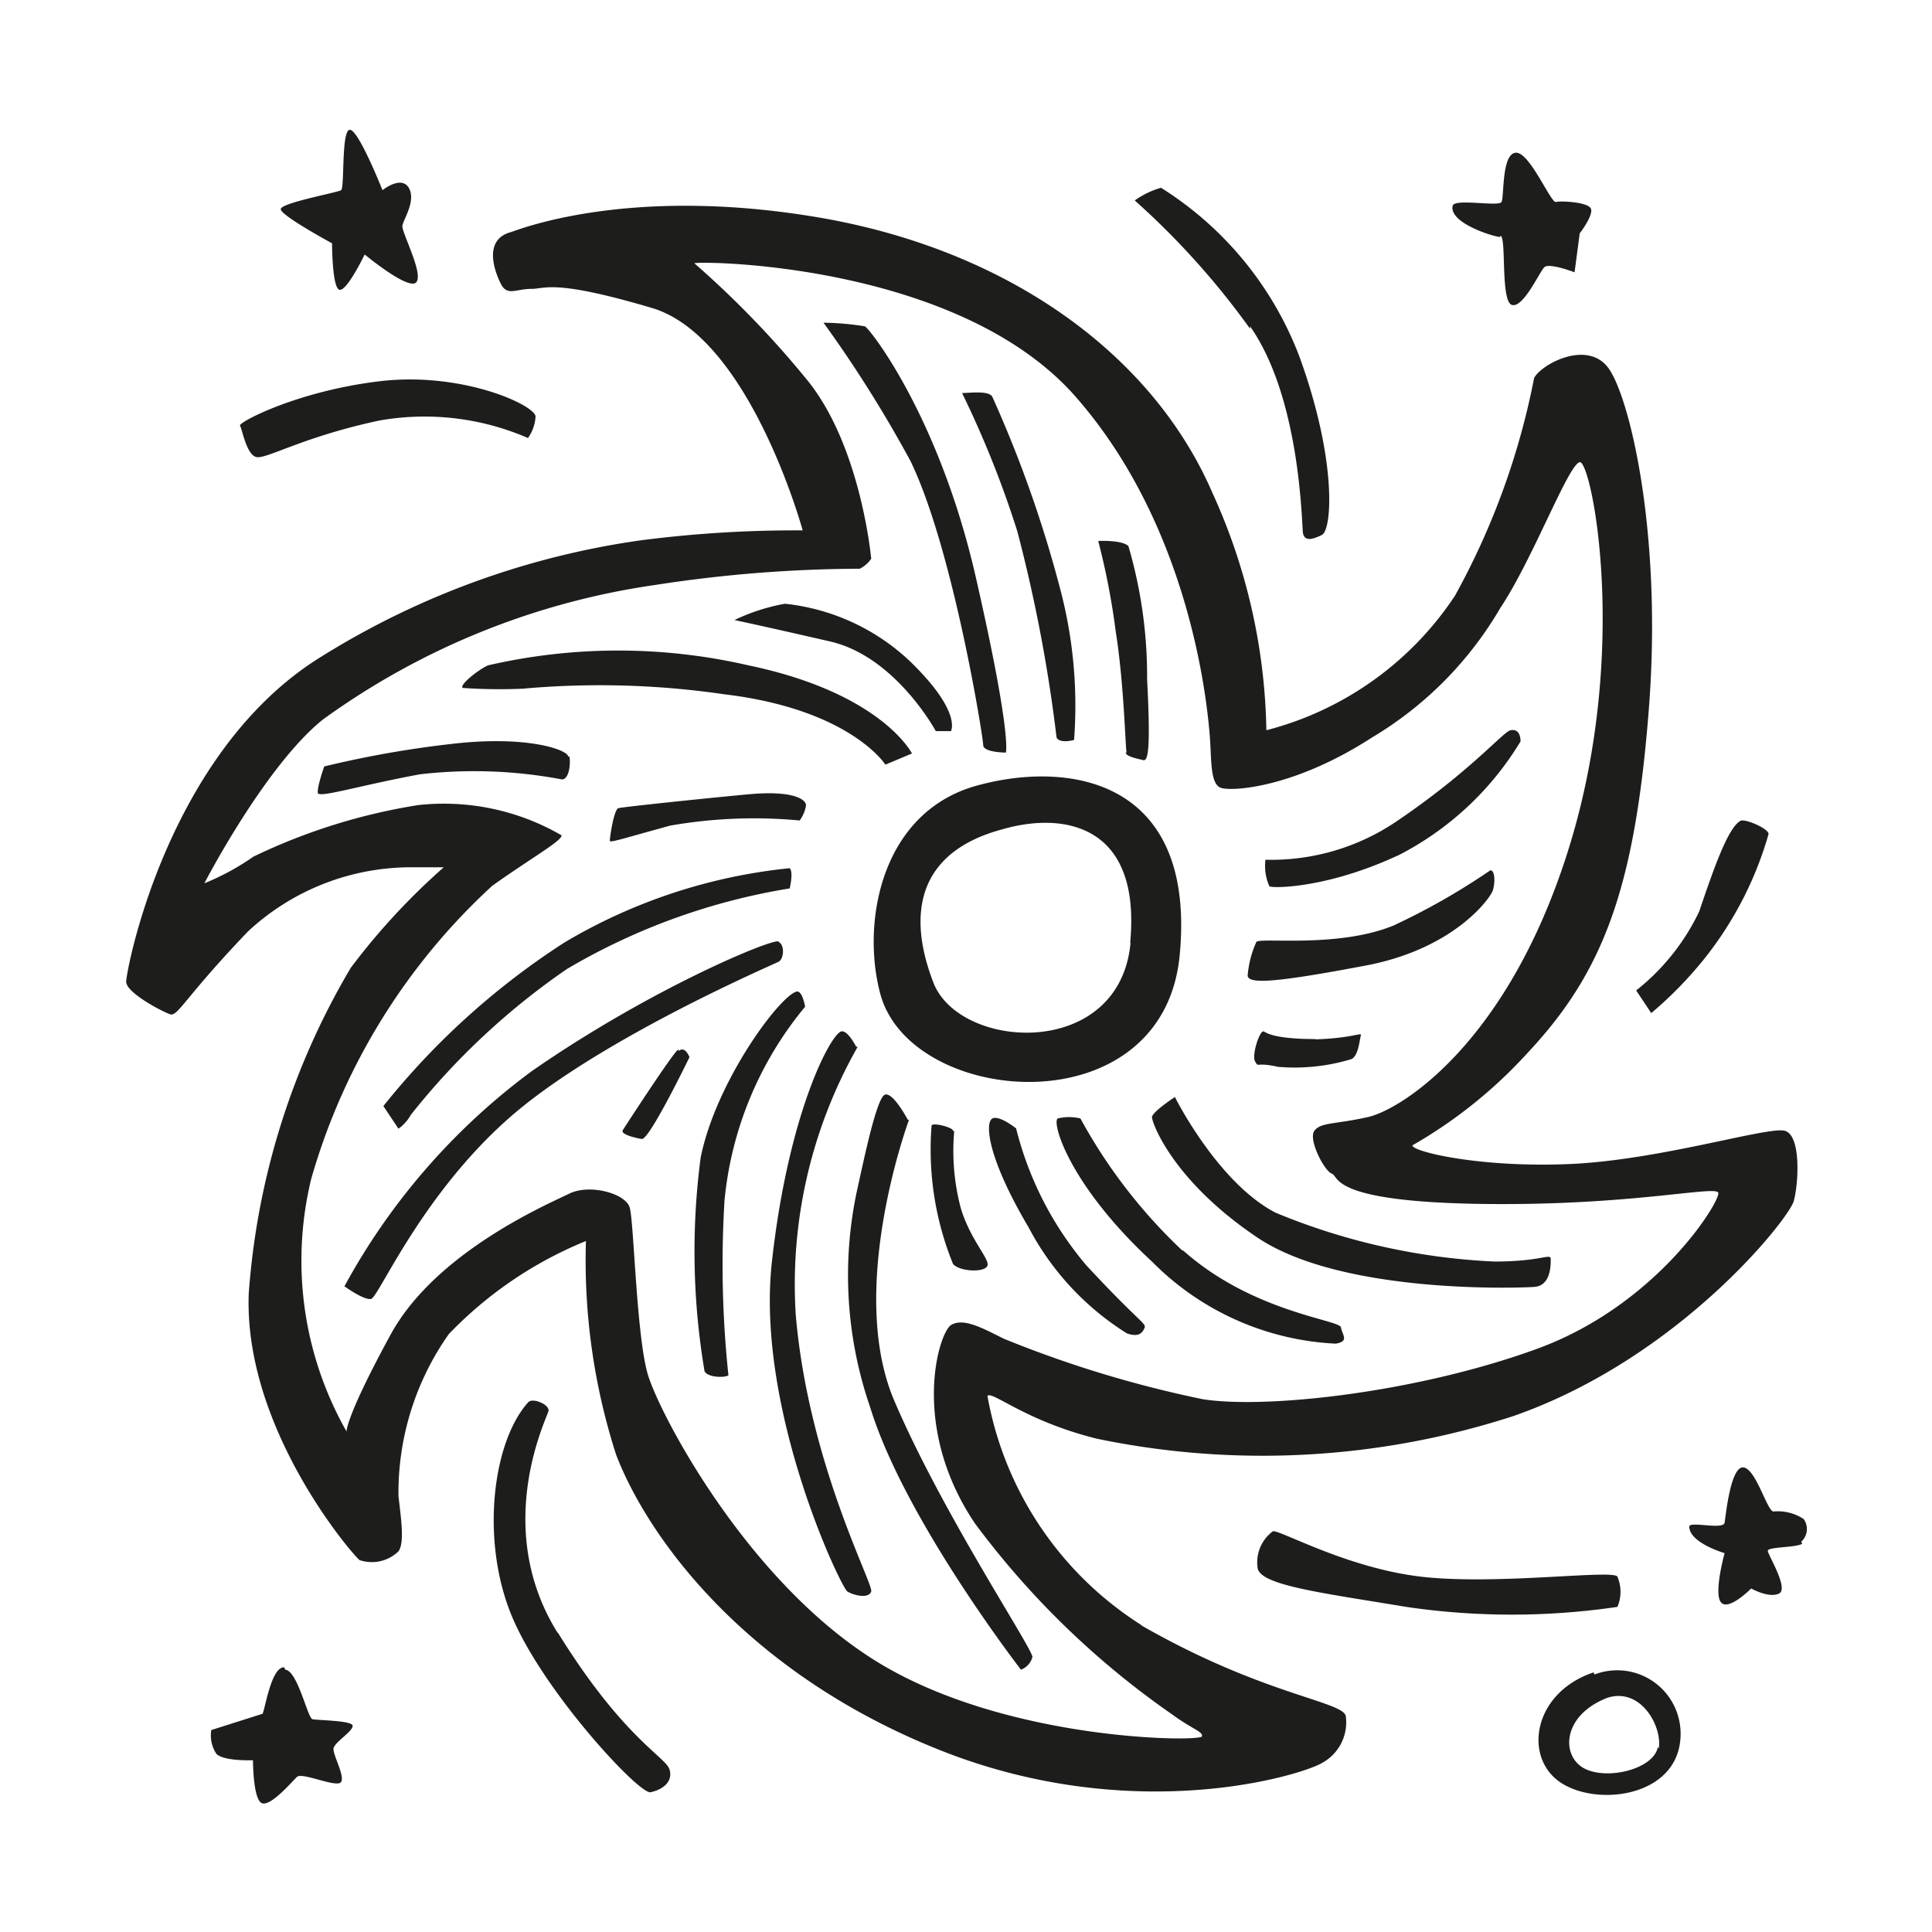 <?xml version="1.0" ?><svg data-name="Layer 1" height="64" id="Layer_1" viewBox="0 0 64 64" width="64" xmlns="http://www.w3.org/2000/svg"><defs><style>.cls-1{fill:#1d1d1b;}</style></defs><title/><g id="black-hole"><path class="cls-1" d="M32.57,24.68c0,.25.75.25.75.25s.21-.54-1-5.83-3.5-8.21-3.67-8.29a9.28,9.28,0,0,0-1.37-.12,41.58,41.58,0,0,1,2.88,4.58C31.57,18.18,32.57,24.43,32.57,24.68ZM35,24.43c.08.17.42.13.58.08a15.09,15.09,0,0,0-.46-5,40.19,40.19,0,0,0-2.25-6.37c-.12-.21-.75-.12-1-.12a33.4,33.4,0,0,1,1.83,4.58A50.39,50.39,0,0,1,35,24.43Zm2.29.5c0,.13.42.21.58.25s.25-.33.13-2.67a15.38,15.38,0,0,0-.62-4.42c-.21-.21-1-.17-1-.17a23.9,23.9,0,0,1,.58,3C37.24,22.68,37.28,24.81,37.32,24.93Zm9,3.42a10.1,10.1,0,0,0,4.08-3.79c0-.21-.08-.42-.33-.37s-1.29,1.33-3.75,3a7.4,7.4,0,0,1-4.37,1.29,1.66,1.66,0,0,0,.13.88C42.16,29.43,43.95,29.43,46.28,28.35ZM45.16,32c3-.54,4.21-2.25,4.29-2.5s.08-.67-.08-.67a22.41,22.41,0,0,1-3.21,1.83c-1.83.75-4.39.39-4.54.54a3.37,3.37,0,0,0-.29,1.12C41.36,32.6,42.2,32.56,45.16,32Zm-1.58,2.42c-1.25,0-1.58-.17-1.71-.25s-.42.79-.29,1,0,0,.75.17a6.48,6.48,0,0,0,2.42-.25c.25-.08.29-.67.33-.79S44.82,34.39,43.57,34.43ZM38.16,37c0,.21.71,2.13,3.5,4s8.63,1.67,9.17,1.63.54-.71.54-.92-.29.08-1.87.08a21.44,21.44,0,0,1-7.25-1.62c-1.92-1-3.33-3.83-3.33-3.83S38.2,36.81,38.16,37Zm1,4.42a17.53,17.53,0,0,1-3.37-4.37,1.61,1.61,0,0,0-.75,0c-.21.13.38,2.21,3.13,4.75a9.16,9.16,0,0,0,6.08,2.71c.46-.08.21-.29.17-.54S41.49,43.47,39.2,41.43Zm-3.17.5a11.21,11.21,0,0,1-2.33-4.54s-.65-.52-.83-.29-.08,1.33,1.25,3.58a9.17,9.17,0,0,0,3.25,3.5c.38.13.5,0,.58-.17S37.78,43.85,36,41.93Zm-4.42-4.46c0-.12-.7-.29-.71-.17a10.05,10.05,0,0,0,.71,4.58c.21.25,1,.29,1.13.08s-.54-.83-.87-1.92A7.4,7.4,0,0,1,31.61,37.47Zm-1.5-.37s-.48-.91-.75-.83-.67,2-.92,3.13a13.39,13.39,0,0,0,.42,7.21c1.13,3.71,5,8.71,5,8.71a.61.61,0,0,0,.38-.42c0-.29-3-4.79-4.58-8.5S30.11,37.1,30.11,37.1Zm-1.71-2.42s-.29-.57-.5-.5c-.37.13-1.75,2.75-2.29,7.63s2.29,10.79,2.5,10.92.71.25.79,0-2.08-4.25-2.5-9.17A15.92,15.92,0,0,1,28.41,34.68ZM24,39.77a11.81,11.81,0,0,1,2.67-6.42s-.09-.56-.29-.5c-.58.17-2.67,3-3.17,5.5a23.82,23.82,0,0,0,.13,7.08c.13.21.67.21.79.13A35,35,0,0,1,24,39.77Zm-1.54-5c-.21.17-1.75,2.54-1.83,2.67s.38.25.63.29,1.58-2.71,1.58-2.71S22.7,34.64,22.49,34.81Zm3.33-3.58c-.17-.12-4.21,1.54-8.17,4.29a21.81,21.81,0,0,0-6.21,7.13s.63.46.88.42,1.64-3.41,4.58-6,8.75-5.08,8.92-5.17S26,31.35,25.82,31.22ZM13.61,36.93a23.69,23.69,0,0,1,5.17-4.83,21.18,21.18,0,0,1,7.38-2.67s.13-.54,0-.67a18.15,18.15,0,0,0-7.46,2.46,25,25,0,0,0-6,5.42s.5.75.5.75A1.42,1.42,0,0,0,13.61,36.93ZM24.82,26.31c-1.42.13-4.17.42-4.33.46s-.29,1-.29,1.08.46-.08,2-.5a16.05,16.05,0,0,1,4.29-.17,1.15,1.15,0,0,0,.21-.5C26.7,26.47,26.24,26.18,24.82,26.31Zm-6-1.25c0-.21-1.33-.71-3.83-.42a34.19,34.19,0,0,0-4.25.75s-.25.71-.21.88,1.38-.25,3.38-.62a15.63,15.63,0,0,1,4.71.17C18.86,25.81,18.91,25.27,18.86,25.06Zm-1.46-2.25A28.51,28.51,0,0,1,24,23c4.17.5,5.33,2.33,5.33,2.33l.88-.37s-1-2-5.42-2.92a19.21,19.21,0,0,0-8.62,0c-.38.17-1,.7-.83.75A17.92,17.92,0,0,0,17.41,22.81ZM31,24.22h.5s.38-.62-1.33-2.29A7.11,7.11,0,0,0,26,20a6.52,6.52,0,0,0-1.67.54s1,.21,3.17.71S31,24.22,31,24.22ZM8.49,15.14c.33.08,1.54-.67,4.08-1.21a8.61,8.61,0,0,1,4.92.58,1.35,1.35,0,0,0,.25-.71c0-.37-2.42-1.5-5.17-1.17S7.88,14,7.95,14.1,8.16,15.06,8.49,15.14ZM11,8.06s0,1.5.25,1.54.83-1.17.83-1.17,1.46,1.21,1.71.92-.5-1.67-.46-1.88.46-.83.21-1.25-.87.08-.87.08-.79-2-1.08-2-.17,1.92-.29,2-2,.42-2,.63S11,8.06,11,8.06ZM54.2,32.81l.5.75a13,13,0,0,0,1.75-1.79,11.81,11.81,0,0,0,2.13-4.12c.08-.17-.76-.54-.92-.46-.42.21-.92,1.67-1.37,3A7.37,7.37,0,0,1,54.2,32.81Zm-4.5-25c.21,0,0,2.17.38,2.29S51,9,51.16,8.85s1,.17,1,.17l.17-1.29s.42-.54.38-.79-1-.29-1.17-.25S50.66,5,50.2,5.06s-.37,1.46-.46,1.63-1.57-.13-1.62.13C48,7.39,49.49,7.85,49.7,7.85Zm-8.29,3c1.67,2.38,1.71,6.54,1.75,6.83s.29.25.63.08.5-2.5-.75-5.92a11.36,11.36,0,0,0-4.58-5.58,2.85,2.85,0,0,0-.87.42A26,26,0,0,1,41.41,10.89Zm-32,44.42c-.42,0-.62,1.33-.71,1.54L7,57.31a1.09,1.09,0,0,0,.17.79c.25.25,1.21.21,1.21.21s0,1.29.29,1.42,1-.71,1.17-.87,1.33.38,1.46.17-.29-.92-.25-1.12.67-.58.63-.75-1.17-.17-1.33-.21S9.86,55.35,9.45,55.31Zm44.17-3c-.12-.25-4,.29-6.5,0s-4.76-1.6-4.92-1.5a1.28,1.28,0,0,0-.5,1.21c.08.58,2.17.83,4.92,1.29a24,24,0,0,0,7,0A1.28,1.28,0,0,0,53.61,52.31Zm-.79,3.17c-2,.67-2.33,2.79-1.12,3.63s3.92.5,4-1.5A2.1,2.1,0,0,0,52.82,55.47Zm2.13,2.46c-.12.75-1.71,1.13-2.46.71s-.71-1.75.79-2.33C54.35,55.89,55.07,57.18,54.95,57.93Zm4.75-6.79a.57.57,0,0,0,.08-.75,1.56,1.56,0,0,0-1-.25c-.21,0-.58-1.42-1-1.46s-.58,1.58-.62,1.83-1.17-.06-1.17.13c0,.54,1.17.88,1.17.88s-.37,1.33-.12,1.63,1-.46,1-.46.58.33.92.17-.37-1.29-.37-1.42S59.49,51.27,59.7,51.14Zm-41.21,3c-2.17-3.5-.33-7.12-.29-7.33s-.52-.45-.67-.29c-1.17,1.29-1.58,4.5-.58,7s4.25,6,4.63,5.92.75-.33.63-.75S20.66,57.6,18.49,54.1Zm19.33-.25a11.35,11.35,0,0,1-5.08-7.58c.17-.17,1.25.83,3.63,1.42a26.94,26.94,0,0,0,13.79-.75c5.5-1.92,9.13-6.54,9.29-7.12s.25-2.17-.29-2.33S55,38.43,52,38.56s-5.25-.42-5.21-.62a15.68,15.68,0,0,0,3.83-3.08c2.5-2.67,3.54-5.46,4-11.37S53.95,13,53.24,12.14s-2.17-.08-2.42.38a24.6,24.6,0,0,1-2.62,7.21,10.69,10.69,0,0,1-6.25,4.46,19.67,19.67,0,0,0-1.79-7.87c-2-4.62-6.83-8.08-13.12-9.13s-9.91.44-10.12.5c-.92.25-.54,1.29-.33,1.71s.5.17,1,.17.75-.33,4,.63,5,7.37,5,7.37a39.86,39.86,0,0,0-5.37.33,27.11,27.11,0,0,0-10.54,3.83c-5.13,3.13-6.5,10.42-6.5,10.79s1.21,1,1.46,1.08.5-.58,2.58-2.75a7.93,7.93,0,0,1,5.42-2.12H14.7a22.17,22.17,0,0,0-3.08,3.33A24.62,24.62,0,0,0,8.24,42.85c-.17,4.46,3.42,8.63,3.67,8.83a1.27,1.27,0,0,0,1.29-.29c.21-.29.08-1.12,0-1.83a9.11,9.11,0,0,1,1.67-5.37,13.21,13.21,0,0,1,4.54-3.08,21,21,0,0,0,1,7.08C21.49,51,24.78,55.47,31.2,58s12,.79,12.63.38a1.53,1.53,0,0,0,.75-1.54C44.45,56.35,41.82,56.14,37.82,53.85Zm2,3.71c-.17.17-6.58.13-10.83-2.54s-7.12-8.17-7.5-9.46S21,40.47,20.86,40s-1.33-.79-2-.46-4.42,1.92-5.92,4.67-1.46,3.21-1.46,3.21a11.46,11.46,0,0,1-1.17-8.37,21,21,0,0,1,6-9.71c1.29-.92,2.33-1.5,2.29-1.67a7.77,7.77,0,0,0-4.75-1,19.61,19.61,0,0,0-5.46,1.71,8.15,8.15,0,0,1-1.62.88s2-3.87,3.92-5.42a24.73,24.73,0,0,1,11-4.46,45.05,45.05,0,0,1,6.79-.54,1,1,0,0,0,.38-.33s-.33-3.67-2.08-5.87A31.7,31.7,0,0,0,23,8.72c.25-.08,8.75,0,12.63,4.42S40,23.52,40.07,24.31s0,1.67.38,1.79,2.42,0,5-1.67a12.07,12.07,0,0,0,4.25-4.29c1.08-1.62,2.25-4.75,2.63-4.83S54,21.47,52,28s-5.58,8.75-6.67,9-1.58.17-1.79.46.33,1.33.58,1.42-.08.92,4.88,1,7.83-.62,7.92-.37-2,3.71-6,5.17-9,2-11.08,1.67a37.55,37.55,0,0,1-6.58-2c-.67-.33-1.33-.71-1.75-.46s-1.37,3.38.79,6.58a28,28,0,0,0,6.54,6.33C39.53,57.31,39.95,57.39,39.78,57.56ZM32.45,26c-3.25.83-3.93,4.53-3.29,6.92,1,3.75,9.38,4.46,9.92-1.29S35.51,25.19,32.45,26Zm5,5.24c-.37,3.88-5.66,3.56-6.53,1.31s-.55-4.32,2.29-5.08C35.26,26.88,37.8,27.33,37.44,31.21Z"/></g></svg>